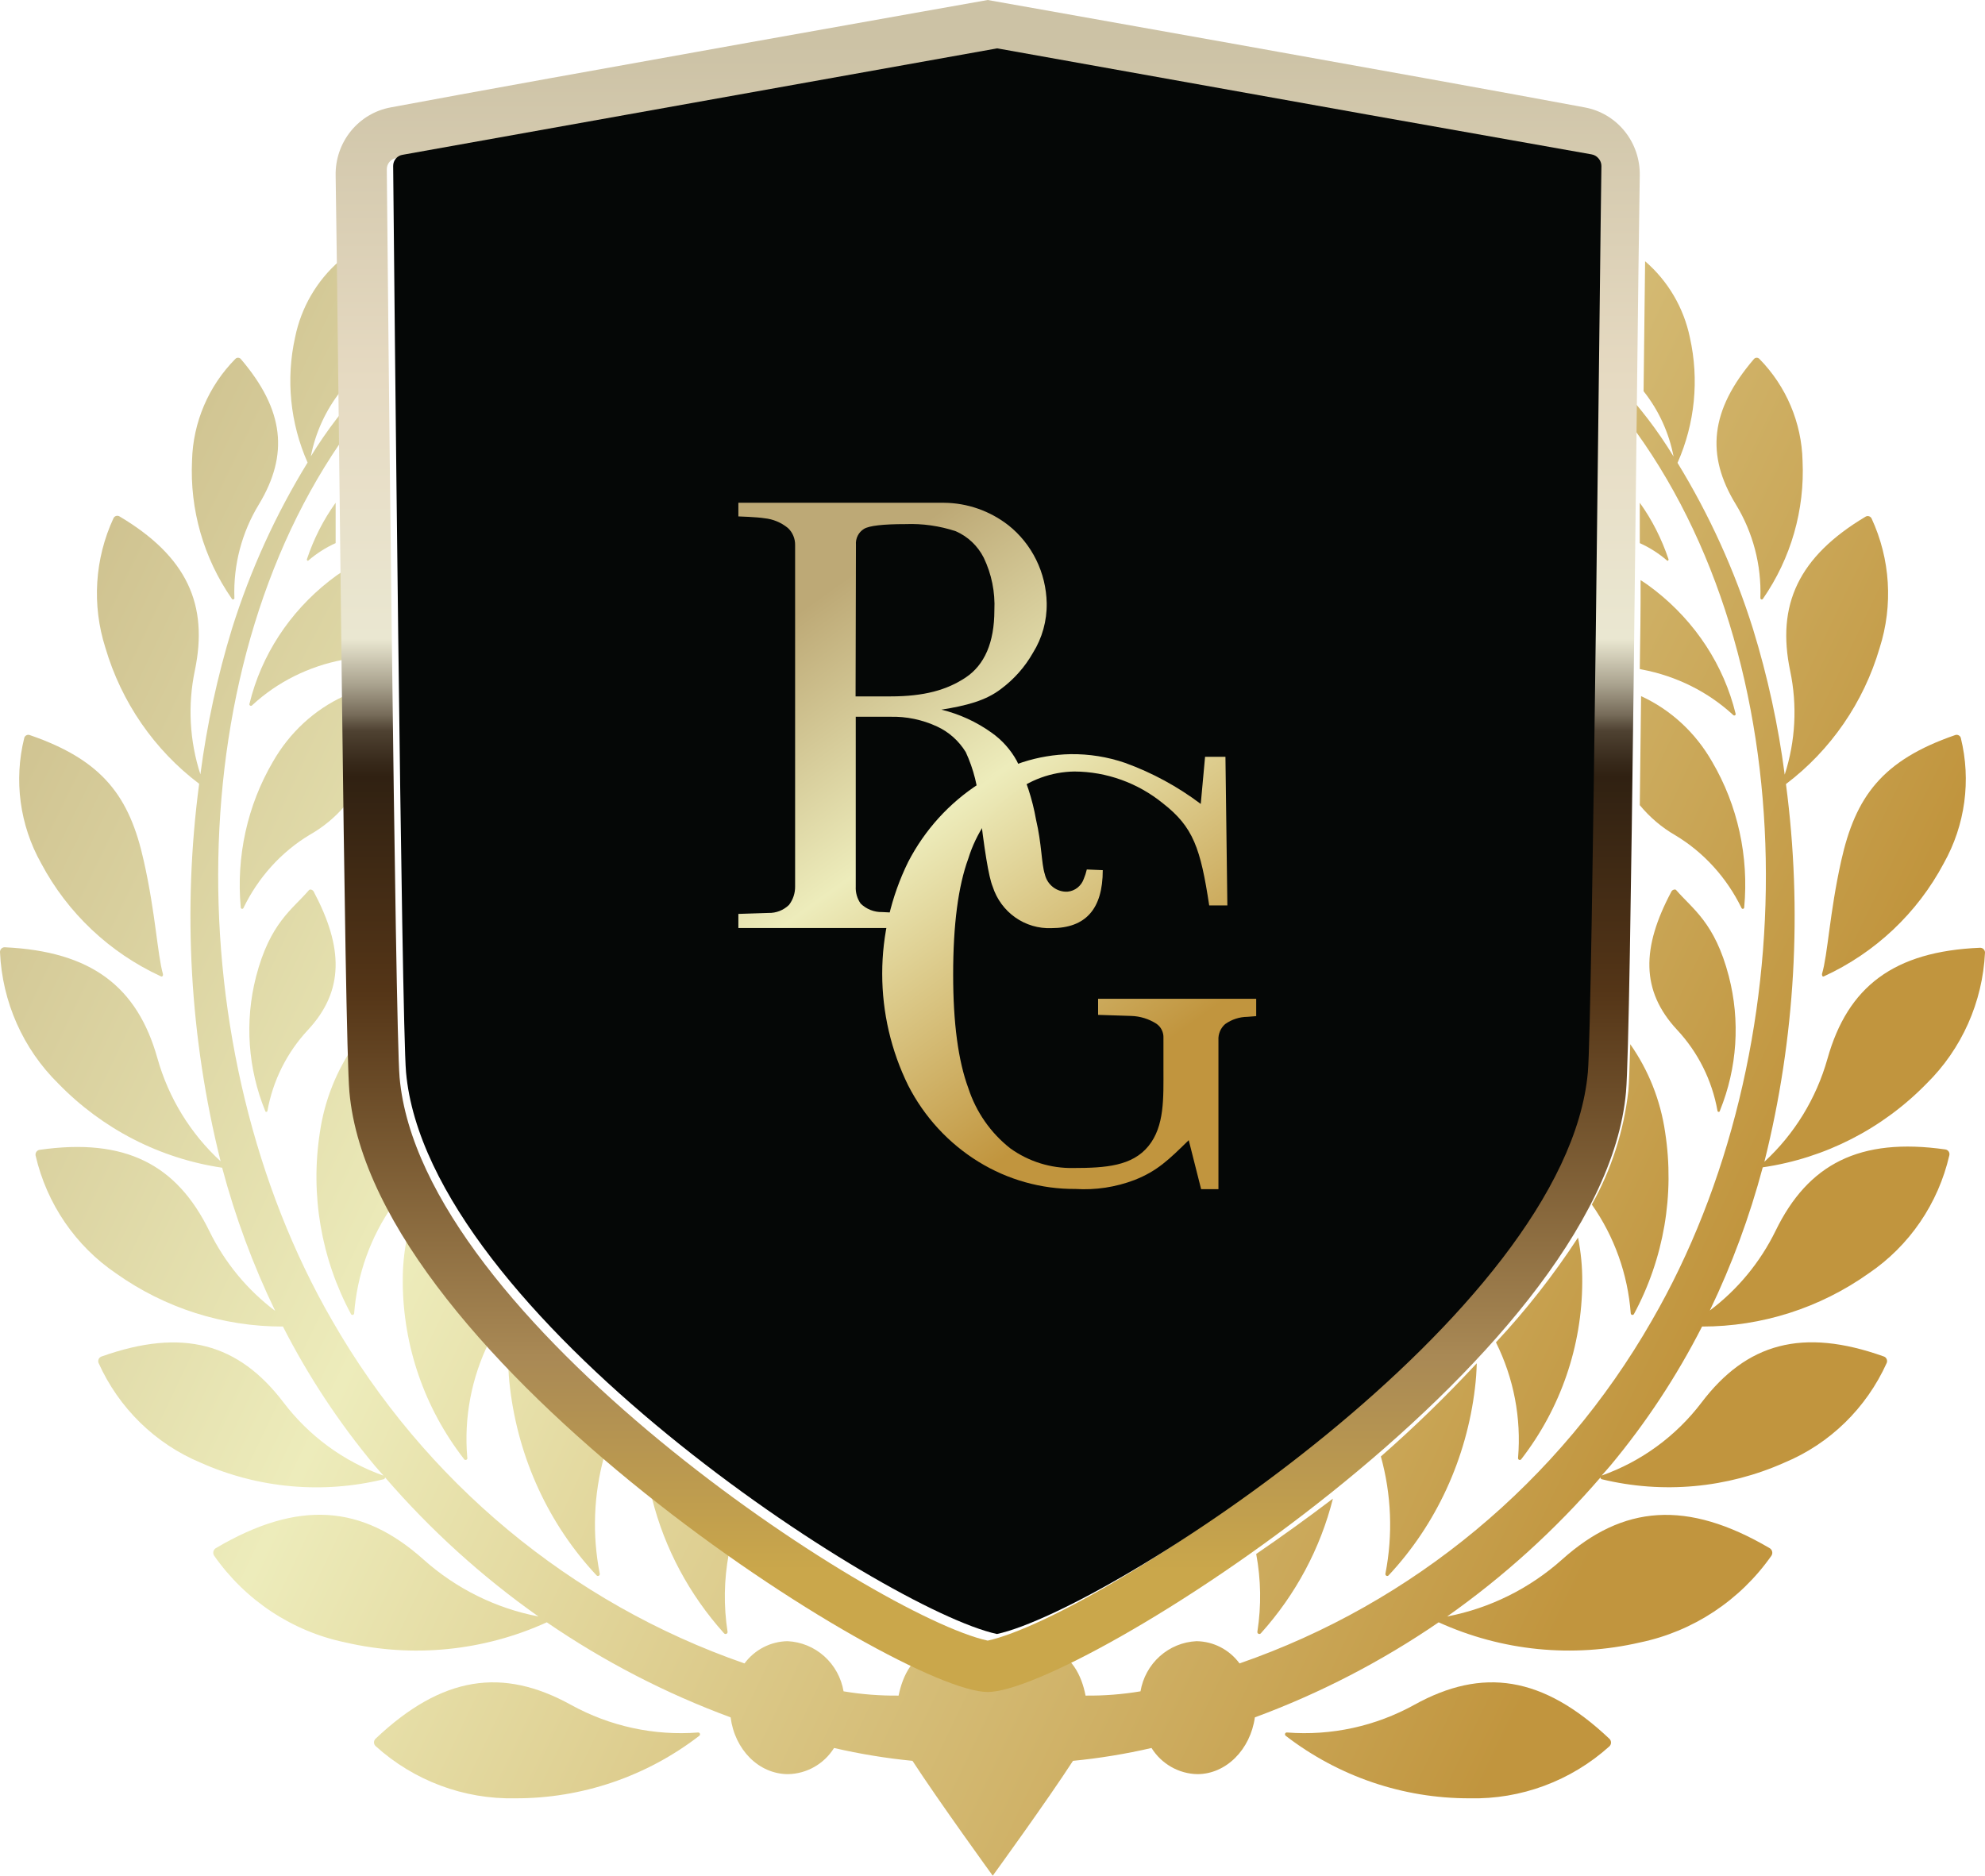 <svg width="91" height="86" viewBox="0 0 91 86" fill="none" xmlns="http://www.w3.org/2000/svg">
<g clip-path="url(#clip0_228_1212)">
<g clip-path="url(#clip1_228_1212)">
<path d="M64.843 78.161C63.059 79.149 61.03 79.591 59.003 79.433C58.985 79.43 58.966 79.434 58.95 79.443C58.934 79.453 58.922 79.467 58.914 79.484C58.907 79.501 58.906 79.521 58.911 79.539C58.916 79.557 58.927 79.573 58.941 79.584C61.361 81.45 64.321 82.457 67.363 82.451C69.725 82.508 72.021 81.655 73.786 80.064C73.83 80.019 73.855 79.958 73.855 79.895C73.855 79.832 73.83 79.771 73.786 79.726C70.726 76.828 67.956 76.441 64.843 78.161Z" fill="url(#paint0_linear_228_1212)"/>
<path d="M63.515 72.143C63.509 72.162 63.51 72.183 63.518 72.202C63.525 72.221 63.538 72.236 63.555 72.246C63.572 72.256 63.592 72.26 63.611 72.257C63.63 72.253 63.648 72.243 63.66 72.228C65.843 69.894 67.234 66.874 67.619 63.633C67.664 63.259 67.691 62.882 67.7 62.505C66.306 64.007 64.838 65.433 63.304 66.778C63.788 68.522 63.86 70.363 63.515 72.143Z" fill="url(#paint1_linear_228_1212)"/>
<path d="M57.644 74.807C57.639 74.827 57.642 74.849 57.651 74.867C57.66 74.886 57.676 74.901 57.696 74.91C57.716 74.918 57.738 74.92 57.759 74.914C57.779 74.908 57.797 74.895 57.809 74.878C59.4 73.109 60.531 70.994 61.106 68.711C59.932 69.604 58.754 70.453 57.589 71.248C57.809 72.423 57.828 73.625 57.644 74.807Z" fill="url(#paint2_linear_228_1212)"/>
<path d="M89.18 52.701C85.251 52.14 82.89 53.37 81.4 56.431C80.694 57.874 79.66 59.126 78.385 60.086C79.397 57.98 80.209 55.782 80.811 53.521C83.661 53.105 86.299 51.756 88.323 49.68C89.934 48.094 90.891 45.947 91 43.672C90.999 43.643 90.993 43.614 90.981 43.587C90.969 43.559 90.952 43.535 90.931 43.515C90.91 43.494 90.885 43.478 90.857 43.468C90.83 43.458 90.801 43.453 90.771 43.454C86.816 43.619 84.706 45.237 83.778 48.543C83.267 50.36 82.265 51.996 80.886 53.267C82.303 47.611 82.638 41.733 81.875 35.949C83.931 34.392 85.437 32.204 86.169 29.71C86.794 27.754 86.662 25.631 85.8 23.77C85.788 23.746 85.771 23.724 85.75 23.707C85.729 23.689 85.705 23.677 85.679 23.669C85.653 23.662 85.626 23.66 85.599 23.663C85.572 23.667 85.546 23.676 85.523 23.69C82.446 25.526 81.435 27.736 82.068 30.758C82.4 32.339 82.314 33.981 81.818 35.517C81.522 33.251 81.035 31.015 80.363 28.832C79.524 26.16 78.362 23.603 76.904 21.221C77.703 19.419 77.902 17.403 77.471 15.476C77.189 14.111 76.466 12.881 75.418 11.978C75.396 13.738 75.374 15.762 75.348 17.936C76.039 18.807 76.511 19.834 76.723 20.931C75.997 19.738 75.147 18.626 74.187 17.616L73.998 18.275L74.627 19.287C82.877 30.183 82.868 48.214 75.726 60.549C71.499 67.926 64.787 73.507 56.825 76.267C56.596 75.955 56.298 75.7 55.956 75.523C55.614 75.346 55.236 75.252 54.851 75.247C54.229 75.276 53.636 75.52 53.169 75.938C52.702 76.356 52.39 76.924 52.285 77.546C51.452 77.686 50.609 77.751 49.766 77.742C49.586 76.815 49.12 75.844 48.008 75.514H42.953C41.854 75.839 41.384 76.811 41.195 77.742C40.35 77.751 39.505 77.686 38.672 77.546C38.566 76.924 38.254 76.356 37.787 75.938C37.321 75.52 36.727 75.276 36.105 75.247C35.721 75.253 35.343 75.348 35.001 75.525C34.659 75.701 34.361 75.956 34.131 76.267C26.17 73.506 19.458 67.925 15.23 60.549C8.092 48.214 8.079 30.183 16.329 19.287L16.984 18.275L16.791 17.616C15.831 18.623 14.979 19.732 14.25 20.922C14.464 19.826 14.937 18.799 15.626 17.927C15.6 15.753 15.578 13.729 15.556 11.969C14.518 12.875 13.805 14.103 13.529 15.463C13.101 17.39 13.302 19.406 14.101 21.207C12.639 23.589 11.475 26.146 10.637 28.819C9.969 31.002 9.483 33.238 9.187 35.504C8.689 33.968 8.601 32.326 8.932 30.744C9.565 27.723 8.571 25.512 5.477 23.676C5.454 23.662 5.429 23.653 5.402 23.65C5.376 23.646 5.349 23.648 5.323 23.656C5.298 23.664 5.274 23.676 5.253 23.694C5.233 23.711 5.216 23.732 5.204 23.756C4.34 25.617 4.207 27.741 4.831 29.697C5.564 32.192 7.071 34.38 9.13 35.936C8.366 41.717 8.7 47.592 10.114 53.245C8.732 51.976 7.728 50.339 7.217 48.521C6.294 45.237 4.189 43.619 0.224 43.432C0.195 43.43 0.166 43.434 0.138 43.444C0.111 43.455 0.086 43.471 0.065 43.491C0.044 43.512 0.027 43.536 0.016 43.564C0.005 43.591 -0.001 43.621 5.48719e-05 43.65C0.099 45.932 1.055 48.089 2.673 49.68C4.694 51.762 7.332 53.117 10.184 53.539C10.786 55.801 11.6 57.999 12.615 60.103C11.34 59.144 10.306 57.891 9.6 56.449C8.105 53.388 5.745 52.158 1.815 52.719C1.786 52.723 1.758 52.734 1.733 52.749C1.708 52.764 1.687 52.785 1.669 52.809C1.652 52.833 1.64 52.86 1.633 52.889C1.627 52.918 1.626 52.948 1.631 52.978C2.142 55.193 3.465 57.129 5.332 58.392C7.571 59.979 10.239 60.827 12.971 60.821C14.136 63.105 15.552 65.249 17.191 67.212C17.323 67.368 17.455 67.51 17.582 67.657C15.765 67.013 14.172 65.847 12.998 64.302C10.94 61.596 8.387 60.865 4.646 62.198C4.591 62.22 4.546 62.263 4.522 62.318C4.498 62.373 4.497 62.436 4.519 62.492C5.448 64.56 7.119 66.193 9.191 67.06C11.833 68.239 14.784 68.507 17.591 67.822C17.609 67.817 17.625 67.806 17.636 67.791C17.647 67.775 17.653 67.757 17.652 67.737C19.732 70.146 22.093 72.287 24.685 74.115C22.727 73.739 20.905 72.835 19.411 71.499C16.615 68.999 13.696 68.74 9.894 70.982C9.866 70.999 9.842 71.021 9.823 71.048C9.804 71.074 9.79 71.104 9.783 71.136C9.776 71.168 9.775 71.201 9.78 71.234C9.786 71.266 9.798 71.297 9.815 71.325C11.251 73.379 13.404 74.802 15.837 75.305C18.931 76.023 22.172 75.699 25.068 74.382C27.69 76.178 30.52 77.642 33.494 78.74C33.683 80.216 34.782 81.343 36.131 81.343C36.552 81.335 36.965 81.221 37.332 81.012C37.7 80.803 38.01 80.505 38.236 80.144C39.421 80.418 40.622 80.615 41.832 80.733C43.036 82.586 45.511 86 45.511 86C45.511 86 47.99 82.586 49.19 80.733C50.401 80.615 51.604 80.418 52.79 80.144C53.015 80.504 53.325 80.802 53.692 81.011C54.059 81.221 54.47 81.335 54.891 81.343C56.21 81.343 57.322 80.216 57.528 78.74C60.502 77.642 63.332 76.178 65.954 74.382C68.851 75.698 72.091 76.022 75.185 75.305C77.619 74.8 79.773 73.378 81.211 71.325C81.229 71.297 81.24 71.266 81.246 71.233C81.251 71.201 81.249 71.167 81.242 71.135C81.234 71.103 81.22 71.073 81.2 71.047C81.18 71.02 81.156 70.998 81.128 70.982C77.334 68.754 74.407 68.999 71.616 71.499C70.121 72.835 68.299 73.739 66.341 74.115C68.933 72.287 71.295 70.146 73.374 67.737C73.372 67.756 73.377 67.775 73.388 67.79C73.398 67.806 73.413 67.817 73.431 67.822C76.23 68.501 79.17 68.234 81.805 67.06C83.885 66.196 85.561 64.561 86.495 62.488C86.506 62.46 86.511 62.43 86.511 62.399C86.51 62.369 86.503 62.34 86.491 62.312C86.479 62.284 86.461 62.26 86.439 62.239C86.417 62.219 86.391 62.203 86.363 62.194C82.622 60.857 80.068 61.592 78.011 64.297C76.838 65.844 75.244 67.01 73.427 67.653C73.559 67.501 73.691 67.359 73.818 67.207C75.454 65.245 76.866 63.103 78.029 60.821C80.762 60.824 83.429 59.972 85.668 58.383C87.534 57.12 88.856 55.184 89.365 52.969C89.372 52.939 89.373 52.907 89.367 52.877C89.361 52.847 89.349 52.818 89.332 52.793C89.314 52.768 89.292 52.746 89.266 52.731C89.24 52.715 89.21 52.705 89.18 52.701Z" fill="url(#paint3_linear_228_1212)"/>
<path d="M74.649 50.022C74.442 51.852 73.873 53.621 72.976 55.227C74.007 56.695 74.623 58.418 74.759 60.211C74.759 60.228 74.765 60.245 74.776 60.259C74.787 60.273 74.802 60.283 74.82 60.287C74.837 60.291 74.855 60.289 74.871 60.281C74.887 60.274 74.9 60.261 74.908 60.246C76.278 57.7 76.779 54.773 76.336 51.913C76.126 50.459 75.579 49.076 74.737 47.876C74.706 48.952 74.68 49.696 74.649 50.022Z" fill="url(#paint4_linear_228_1212)"/>
<path d="M69.594 66.841C69.591 66.86 69.594 66.879 69.603 66.896C69.612 66.913 69.626 66.926 69.644 66.933C69.662 66.939 69.682 66.94 69.7 66.934C69.718 66.928 69.734 66.916 69.743 66.9C71.547 64.568 72.528 61.714 72.536 58.775C72.542 58.092 72.477 57.411 72.342 56.742C71.23 58.448 69.971 60.056 68.58 61.546C69.396 63.187 69.747 65.017 69.594 66.841Z" fill="url(#paint5_linear_228_1212)"/>
<path d="M80.702 27.418C80.701 27.432 80.706 27.446 80.714 27.457C80.722 27.469 80.734 27.478 80.747 27.482C80.761 27.486 80.775 27.485 80.789 27.48C80.802 27.475 80.813 27.466 80.82 27.454C82.104 25.599 82.742 23.377 82.636 21.127C82.594 19.377 81.887 17.707 80.657 16.455C80.641 16.438 80.622 16.425 80.601 16.416C80.58 16.407 80.557 16.402 80.534 16.402C80.511 16.402 80.489 16.407 80.468 16.416C80.447 16.425 80.428 16.438 80.412 16.455C78.392 18.809 78.201 20.87 79.572 23.116C80.363 24.409 80.756 25.904 80.702 27.418Z" fill="url(#paint6_linear_228_1212)"/>
<path d="M75.174 30.675L75.275 30.697C76.854 30.996 78.307 31.72 79.457 32.783C79.467 32.794 79.48 32.801 79.494 32.803C79.508 32.806 79.523 32.803 79.536 32.797C79.549 32.79 79.559 32.78 79.565 32.767C79.57 32.754 79.572 32.74 79.568 32.727C79.028 30.513 77.734 28.528 75.883 27.076C75.668 26.906 75.444 26.746 75.211 26.598C75.215 27.945 75.197 29.319 75.174 30.675Z" fill="url(#paint7_linear_228_1212)"/>
<path d="M75.174 36.916C75.635 37.474 76.187 37.943 76.805 38.298C78.104 39.078 79.158 40.237 79.84 41.635C79.846 41.647 79.856 41.657 79.868 41.663C79.88 41.669 79.894 41.672 79.907 41.669C79.921 41.666 79.933 41.66 79.942 41.65C79.952 41.639 79.958 41.627 79.96 41.613C80.18 39.275 79.665 36.926 78.491 34.926C77.731 33.592 76.592 32.54 75.234 31.918C75.212 33.61 75.195 35.29 75.174 36.916Z" fill="url(#paint8_linear_228_1212)"/>
<path d="M76.62 40.885C75.257 43.445 75.214 45.421 76.884 47.217C77.843 48.243 78.486 49.531 78.735 50.922C78.735 50.937 78.741 50.952 78.752 50.963C78.762 50.973 78.777 50.979 78.791 50.979C78.806 50.979 78.821 50.973 78.831 50.963C78.842 50.952 78.848 50.937 78.848 50.922C79.643 48.966 79.786 46.8 79.254 44.754C78.614 42.295 77.593 41.68 76.836 40.802C76.78 40.754 76.65 40.806 76.62 40.885Z" fill="url(#paint9_linear_228_1212)"/>
<path d="M76.493 25.646C76.175 24.699 75.73 23.822 75.174 23.052C75.174 23.667 75.174 24.282 75.174 24.902C75.623 25.103 76.048 25.375 76.439 25.711C76.446 25.712 76.453 25.711 76.46 25.708C76.467 25.705 76.473 25.7 76.478 25.694C76.483 25.688 76.487 25.68 76.49 25.672C76.492 25.664 76.493 25.655 76.493 25.646Z" fill="url(#paint10_linear_228_1212)"/>
<path d="M84.407 39.47C83.874 41.866 83.795 43.754 83.526 44.66C83.526 44.73 83.548 44.796 83.614 44.765C85.969 43.683 87.9 41.861 89.11 39.58C90.093 37.83 90.371 35.775 89.89 33.829C89.882 33.804 89.869 33.78 89.852 33.76C89.834 33.74 89.813 33.723 89.789 33.712C89.766 33.7 89.74 33.693 89.713 33.691C89.686 33.689 89.66 33.693 89.635 33.702C86.279 34.858 85.063 36.531 84.407 39.47Z" fill="url(#paint11_linear_228_1212)"/>
<path d="M32.015 79.433C29.986 79.591 27.954 79.15 26.168 78.162C23.047 76.442 20.273 76.828 17.218 79.718C17.195 79.739 17.176 79.766 17.164 79.795C17.151 79.824 17.145 79.855 17.145 79.887C17.145 79.918 17.151 79.95 17.164 79.979C17.176 80.008 17.195 80.034 17.218 80.056C18.977 81.646 21.268 82.502 23.627 82.451C26.673 82.459 29.637 81.451 32.059 79.584C32.073 79.574 32.083 79.56 32.088 79.544C32.093 79.527 32.093 79.51 32.089 79.494C32.084 79.477 32.074 79.463 32.061 79.452C32.048 79.441 32.032 79.435 32.015 79.433Z" fill="url(#paint12_linear_228_1212)"/>
<path d="M27.347 72.228C27.36 72.243 27.378 72.253 27.397 72.257C27.416 72.26 27.436 72.256 27.453 72.246C27.47 72.236 27.483 72.221 27.49 72.202C27.497 72.183 27.499 72.162 27.493 72.143C27.145 70.364 27.214 68.523 27.695 66.778C26.161 65.433 24.694 64.007 23.299 62.505C23.308 62.882 23.336 63.259 23.381 63.633C23.767 66.874 25.16 69.894 27.347 72.228Z" fill="url(#paint13_linear_228_1212)"/>
<path d="M33.355 74.823C33.17 73.637 33.189 72.429 33.41 71.249C32.246 70.454 31.067 69.605 29.894 68.711C30.469 70.996 31.6 73.112 33.19 74.882C33.202 74.897 33.219 74.908 33.237 74.914C33.256 74.919 33.276 74.919 33.295 74.912C33.313 74.906 33.329 74.894 33.34 74.878C33.351 74.862 33.356 74.843 33.355 74.823Z" fill="url(#paint14_linear_228_1212)"/>
<path d="M16.235 60.227C16.371 58.432 16.989 56.707 18.024 55.236C17.129 53.628 16.562 51.856 16.358 50.025C16.327 49.699 16.301 48.953 16.27 47.876C15.425 49.078 14.875 50.463 14.665 51.918C14.22 54.782 14.723 57.713 16.098 60.262C16.108 60.273 16.121 60.281 16.134 60.285C16.148 60.289 16.163 60.29 16.177 60.286C16.191 60.282 16.204 60.275 16.214 60.265C16.224 60.254 16.232 60.241 16.235 60.227Z" fill="url(#paint15_linear_228_1212)"/>
<path d="M21.421 66.823C21.265 65.002 21.611 63.175 22.42 61.534C21.029 60.048 19.77 58.445 18.658 56.742C18.523 57.41 18.458 58.09 18.464 58.772C18.476 61.708 19.459 64.559 21.264 66.885C21.272 66.906 21.288 66.923 21.309 66.931C21.33 66.94 21.353 66.941 21.374 66.932C21.395 66.924 21.412 66.908 21.42 66.887C21.429 66.867 21.43 66.843 21.421 66.823Z" fill="url(#paint16_linear_228_1212)"/>
<path d="M10.745 27.398C10.695 25.892 11.087 24.404 11.874 23.117C13.234 20.857 13.048 18.81 11.035 16.455C11.02 16.438 11.001 16.425 10.979 16.416C10.958 16.407 10.936 16.402 10.913 16.402C10.89 16.402 10.867 16.407 10.846 16.416C10.825 16.425 10.806 16.438 10.79 16.455C9.559 17.699 8.849 19.364 8.804 21.11C8.696 23.361 9.334 25.584 10.618 27.438C10.623 27.455 10.635 27.469 10.651 27.477C10.667 27.485 10.685 27.487 10.702 27.481C10.719 27.476 10.733 27.464 10.741 27.448C10.749 27.433 10.75 27.415 10.745 27.398Z" fill="url(#paint17_linear_228_1212)"/>
<path d="M11.569 32.327C12.713 31.269 14.157 30.548 15.726 30.251L15.826 30.229C15.826 28.88 15.785 27.513 15.771 26.155C15.54 26.302 15.317 26.461 15.103 26.63C13.264 28.075 11.977 30.05 11.441 32.253C11.431 32.269 11.428 32.289 11.432 32.307C11.437 32.325 11.449 32.341 11.466 32.351C11.483 32.36 11.504 32.363 11.523 32.359C11.542 32.354 11.559 32.343 11.569 32.327Z" fill="url(#paint18_linear_228_1212)"/>
<path d="M11.038 41.612C11.04 41.626 11.046 41.639 11.056 41.65C11.065 41.66 11.077 41.666 11.091 41.669C11.104 41.672 11.118 41.669 11.13 41.663C11.142 41.657 11.152 41.647 11.158 41.635C11.838 40.229 12.893 39.062 14.194 38.277C14.81 37.931 15.362 37.474 15.826 36.927C15.826 35.32 15.787 33.637 15.766 31.918C14.407 32.541 13.268 33.596 12.507 34.933C11.338 36.932 10.822 39.277 11.038 41.612Z" fill="url(#paint19_linear_228_1212)"/>
<path d="M12.258 50.945C12.507 49.549 13.152 48.258 14.112 47.228C15.789 45.427 15.741 43.445 14.381 40.878C14.337 40.799 14.22 40.746 14.16 40.816C13.406 41.697 12.379 42.305 11.738 44.78C11.211 46.835 11.364 49.008 12.171 50.967C12.178 50.972 12.186 50.976 12.194 50.978C12.203 50.98 12.211 50.98 12.22 50.978C12.228 50.975 12.236 50.971 12.243 50.966C12.249 50.96 12.254 50.953 12.258 50.945Z" fill="url(#paint20_linear_228_1212)"/>
<path d="M14.122 25.711C14.512 25.375 14.938 25.103 15.387 24.902C15.387 24.277 15.387 23.662 15.387 23.052C14.831 23.822 14.385 24.699 14.068 25.646C14.068 25.655 14.068 25.664 14.071 25.672C14.073 25.68 14.077 25.688 14.082 25.694C14.088 25.7 14.094 25.705 14.101 25.708C14.107 25.711 14.114 25.712 14.122 25.711Z" fill="url(#paint21_linear_228_1212)"/>
<path d="M7.377 44.765C7.443 44.796 7.487 44.73 7.47 44.66C7.215 43.754 7.131 41.866 6.591 39.47C5.941 36.531 4.724 34.858 1.363 33.702C1.339 33.693 1.312 33.689 1.286 33.691C1.26 33.693 1.234 33.7 1.211 33.712C1.187 33.724 1.166 33.74 1.15 33.76C1.133 33.78 1.12 33.804 1.113 33.829C0.628 35.774 0.904 37.83 1.886 39.58C3.097 41.861 5.027 43.683 7.377 44.765Z" fill="url(#paint22_linear_228_1212)"/>
<path d="M72.657 4.926C65.591 3.601 45.28 0 45.28 0C45.28 0 24.968 3.601 17.903 4.926C17.188 5.058 16.543 5.444 16.082 6.014C15.621 6.584 15.375 7.301 15.387 8.038C15.536 17.218 15.786 47.404 16.018 50.063C17.105 62.364 41.208 77.577 45.28 77.577C49.352 77.577 73.451 62.373 74.542 50.072C74.779 47.404 75.024 17.227 75.173 8.047C75.187 7.308 74.942 6.589 74.481 6.017C74.02 5.445 73.373 5.059 72.657 4.926ZM72.241 49.405C71.259 60.519 50.386 74.11 45.28 75.221C40.173 74.11 19.301 60.501 18.319 49.405C18.113 47.062 17.771 12.106 17.732 7.767C17.73 7.641 17.774 7.519 17.855 7.423C17.935 7.328 18.047 7.265 18.17 7.246L45.293 2.383L72.407 7.246C72.529 7.266 72.64 7.33 72.721 7.425C72.801 7.52 72.845 7.641 72.846 7.767C72.789 12.106 72.447 47.062 72.241 49.405Z" fill="url(#paint23_linear_228_1212)"/>
<path d="M72.794 49.16C71.808 60.249 50.835 73.804 45.704 74.913C40.573 73.804 19.601 60.227 18.614 49.16C18.407 46.818 18.064 11.944 18.024 7.61C18.023 7.485 18.067 7.364 18.148 7.269C18.229 7.175 18.341 7.113 18.464 7.096L45.717 2.217L72.975 7.096C73.097 7.115 73.208 7.177 73.289 7.271C73.37 7.366 73.415 7.486 73.415 7.61C73.345 11.944 73.001 46.818 72.794 49.16ZM72.794 49.16C71.808 60.249 50.835 73.809 45.704 74.918C40.573 73.809 19.601 60.231 18.614 49.16C18.407 46.822 18.064 11.944 18.024 7.615C18.023 7.489 18.067 7.368 18.148 7.272C18.229 7.177 18.341 7.114 18.464 7.096L45.717 2.243L72.962 7.078C73.084 7.098 73.196 7.161 73.276 7.256C73.357 7.351 73.401 7.472 73.402 7.597C73.345 11.926 73.001 46.804 72.794 49.142V49.16ZM72.794 49.16C71.808 60.249 50.835 73.804 45.704 74.913C40.573 73.804 19.601 60.227 18.614 49.16C18.407 46.818 18.064 11.944 18.024 7.61C18.023 7.485 18.067 7.364 18.148 7.269C18.229 7.175 18.341 7.113 18.464 7.096L45.717 2.217L72.975 7.096C73.097 7.115 73.208 7.177 73.289 7.271C73.37 7.366 73.415 7.486 73.415 7.61C73.345 11.944 73.001 46.818 72.794 49.16Z" fill="#050706"/>
<path d="M50.555 39.896C50.555 41.683 49.766 42.554 48.205 42.554C47.612 42.579 47.028 42.406 46.541 42.062C46.054 41.718 45.691 41.221 45.507 40.647C45.323 40.2 45.121 38.944 44.893 36.951C44.843 36.097 44.633 35.26 44.275 34.485C43.96 33.97 43.502 33.561 42.959 33.31C42.285 32.997 41.551 32.844 40.81 32.863H39.231V40.642C39.216 40.922 39.295 41.2 39.455 41.428C39.586 41.556 39.741 41.656 39.91 41.723C40.08 41.789 40.26 41.822 40.442 41.817L42.31 41.911V42.55H33.85V41.902L35.232 41.857C35.58 41.867 35.917 41.735 36.17 41.491C36.356 41.249 36.456 40.949 36.451 40.642V25.004C36.455 24.855 36.428 24.707 36.371 24.57C36.315 24.433 36.23 24.309 36.122 24.209C35.815 23.957 35.444 23.802 35.052 23.762C34.71 23.704 33.85 23.677 33.85 23.677V23.052H43.284C44.35 23.062 45.384 23.424 46.231 24.084C46.766 24.509 47.201 25.051 47.504 25.669C47.808 26.287 47.972 26.967 47.985 27.658C47.998 28.463 47.778 29.253 47.354 29.932C46.986 30.579 46.49 31.14 45.898 31.581C45.196 32.126 44.301 32.354 43.157 32.537C43.979 32.737 44.758 33.093 45.45 33.587C45.932 33.925 46.332 34.371 46.617 34.892C47.035 35.738 47.33 36.641 47.494 37.572C47.762 38.712 47.74 39.592 47.898 40.079C47.951 40.316 48.084 40.526 48.274 40.673C48.464 40.82 48.699 40.895 48.937 40.883C49.105 40.868 49.265 40.804 49.398 40.699C49.531 40.593 49.631 40.451 49.687 40.289C49.745 40.152 49.79 40.01 49.823 39.865L50.555 39.896ZM39.223 31.929H40.828C42.358 31.929 43.407 31.639 44.271 31.063C45.135 30.486 45.586 29.459 45.586 27.98C45.626 27.148 45.458 26.32 45.099 25.572C44.823 25.026 44.369 24.597 43.815 24.356C43.07 24.11 42.289 24 41.508 24.03C40.486 24.03 39.85 24.102 39.609 24.249C39.486 24.324 39.386 24.432 39.321 24.562C39.256 24.691 39.228 24.837 39.24 24.982L39.223 31.929Z" fill="url(#paint24_linear_228_1212)"/>
<path d="M55.047 36.86L55.245 34.699H56.179L56.267 41.514H55.435C55.038 38.899 54.708 37.92 53.319 36.837C52.164 35.896 50.731 35.38 49.252 35.373C48.2 35.389 47.182 35.761 46.358 36.429C45.433 37.187 44.749 38.208 44.392 39.362C43.928 40.623 43.696 42.397 43.696 44.685C43.696 46.904 43.928 48.639 44.392 49.891C44.749 50.987 45.42 51.949 46.318 52.653C47.16 53.257 48.17 53.572 49.2 53.552C50.693 53.552 51.905 53.462 52.65 52.546C53.394 51.629 53.337 50.34 53.337 49.002V47.596C53.344 47.466 53.317 47.337 53.26 47.221C53.203 47.105 53.117 47.007 53.011 46.935C52.665 46.715 52.269 46.593 51.861 46.58L50.341 46.531V45.794H57.589V46.589L57.188 46.621C56.822 46.624 56.466 46.74 56.166 46.953C56.063 47.043 55.981 47.156 55.928 47.282C55.874 47.41 55.85 47.547 55.858 47.685V54.522H55.064L54.496 52.276C53.58 53.175 53.051 53.691 52.015 54.1C51.151 54.43 50.227 54.571 49.305 54.513C47.741 54.524 46.203 54.093 44.864 53.269C43.492 52.426 42.374 51.213 41.634 49.765C40.852 48.175 40.444 46.421 40.444 44.642C40.444 42.863 40.852 41.109 41.634 39.519C42.393 38.051 43.518 36.812 44.895 35.926C46.132 35.075 47.584 34.607 49.076 34.578C49.927 34.566 50.773 34.701 51.579 34.978C52.82 35.427 53.988 36.062 55.047 36.86Z" fill="url(#paint25_linear_228_1212)"/>
</g>
</g>
<defs>
<linearGradient id="paint0_linear_228_1212" x1="-19.683" y1="37.302" x2="69.064" y2="79.762" gradientUnits="userSpaceOnUse">
<stop stop-color="#BDA976"/>
<stop offset="0.44" stop-color="#EDECBB"/>
<stop offset="1" stop-color="#C1953E"/>
</linearGradient>
<linearGradient id="paint1_linear_228_1212" x1="-13.349" y1="27.337" x2="74.477" y2="67.983" gradientUnits="userSpaceOnUse">
<stop stop-color="#BDA976"/>
<stop offset="0.44" stop-color="#EDECBB"/>
<stop offset="1" stop-color="#C1953E"/>
</linearGradient>
<linearGradient id="paint2_linear_228_1212" x1="-21.479" y1="33.667" x2="69.828" y2="79.08" gradientUnits="userSpaceOnUse">
<stop stop-color="#BDA976"/>
<stop offset="0.44" stop-color="#EDECBB"/>
<stop offset="1" stop-color="#C1953E"/>
</linearGradient>
<linearGradient id="paint3_linear_228_1212" x1="-9.947" y1="16.497" x2="78.945" y2="58.964" gradientUnits="userSpaceOnUse">
<stop stop-color="#BDA976"/>
<stop offset="0.44" stop-color="#EDECBB"/>
<stop offset="1" stop-color="#C1953E"/>
</linearGradient>
<linearGradient id="paint4_linear_228_1212" x1="-8.253" y1="13.619" x2="80.075" y2="56.147" gradientUnits="userSpaceOnUse">
<stop stop-color="#BDA976"/>
<stop offset="0.44" stop-color="#EDECBB"/>
<stop offset="1" stop-color="#C1953E"/>
</linearGradient>
<linearGradient id="paint5_linear_228_1212" x1="-14.25" y1="20.854" x2="76.24" y2="65.021" gradientUnits="userSpaceOnUse">
<stop stop-color="#BDA976"/>
<stop offset="0.44" stop-color="#EDECBB"/>
<stop offset="1" stop-color="#C1953E"/>
</linearGradient>
<linearGradient id="paint6_linear_228_1212" x1="3.061" y1="-15.47" x2="94.231" y2="28.89" gradientUnits="userSpaceOnUse">
<stop stop-color="#BDA976"/>
<stop offset="0.44" stop-color="#EDECBB"/>
<stop offset="1" stop-color="#C1953E"/>
</linearGradient>
<linearGradient id="paint7_linear_228_1212" x1="-1.897" y1="-6.542" x2="88.654" y2="39.929" gradientUnits="userSpaceOnUse">
<stop stop-color="#BDA976"/>
<stop offset="0.44" stop-color="#EDECBB"/>
<stop offset="1" stop-color="#C1953E"/>
</linearGradient>
<linearGradient id="paint8_linear_228_1212" x1="0.943" y1="-2.161" x2="88.586" y2="38.306" gradientUnits="userSpaceOnUse">
<stop stop-color="#BDA976"/>
<stop offset="0.44" stop-color="#EDECBB"/>
<stop offset="1" stop-color="#C1953E"/>
</linearGradient>
<linearGradient id="paint9_linear_228_1212" x1="-3.514" y1="5.914" x2="84.003" y2="47.678" gradientUnits="userSpaceOnUse">
<stop stop-color="#BDA976"/>
<stop offset="0.44" stop-color="#EDECBB"/>
<stop offset="1" stop-color="#C1953E"/>
</linearGradient>
<linearGradient id="paint10_linear_228_1212" x1="12.467" y1="-12.62" x2="94.471" y2="20.299" gradientUnits="userSpaceOnUse">
<stop stop-color="#BDA976"/>
<stop offset="0.44" stop-color="#EDECBB"/>
<stop offset="1" stop-color="#C1953E"/>
</linearGradient>
<linearGradient id="paint11_linear_228_1212" x1="-0.34" y1="-2.681" x2="88.076" y2="40.38" gradientUnits="userSpaceOnUse">
<stop stop-color="#BDA976"/>
<stop offset="0.44" stop-color="#EDECBB"/>
<stop offset="1" stop-color="#C1953E"/>
</linearGradient>
<linearGradient id="paint12_linear_228_1212" x1="-27.914" y1="54.212" x2="60.903" y2="96.759" gradientUnits="userSpaceOnUse">
<stop stop-color="#BDA976"/>
<stop offset="0.44" stop-color="#EDECBB"/>
<stop offset="1" stop-color="#C1953E"/>
</linearGradient>
<linearGradient id="paint13_linear_228_1212" x1="-21.931" y1="43.459" x2="66.006" y2="84.235" gradientUnits="userSpaceOnUse">
<stop stop-color="#BDA976"/>
<stop offset="0.44" stop-color="#EDECBB"/>
<stop offset="1" stop-color="#C1953E"/>
</linearGradient>
<linearGradient id="paint14_linear_228_1212" x1="-25.758" y1="44.781" x2="65.57" y2="90.178" gradientUnits="userSpaceOnUse">
<stop stop-color="#BDA976"/>
<stop offset="0.44" stop-color="#EDECBB"/>
<stop offset="1" stop-color="#C1953E"/>
</linearGradient>
<linearGradient id="paint15_linear_228_1212" x1="-19.37" y1="36.797" x2="69.203" y2="79.549" gradientUnits="userSpaceOnUse">
<stop stop-color="#BDA976"/>
<stop offset="0.44" stop-color="#EDECBB"/>
<stop offset="1" stop-color="#C1953E"/>
</linearGradient>
<linearGradient id="paint16_linear_228_1212" x1="-22.865" y1="41.208" x2="67.449" y2="85.256" gradientUnits="userSpaceOnUse">
<stop stop-color="#BDA976"/>
<stop offset="0.44" stop-color="#EDECBB"/>
<stop offset="1" stop-color="#C1953E"/>
</linearGradient>
<linearGradient id="paint17_linear_228_1212" x1="-8.436" y1="12.636" x2="82.681" y2="56.916" gradientUnits="userSpaceOnUse">
<stop stop-color="#BDA976"/>
<stop offset="0.44" stop-color="#EDECBB"/>
<stop offset="1" stop-color="#C1953E"/>
</linearGradient>
<linearGradient id="paint18_linear_228_1212" x1="-11.497" y1="17.742" x2="78.543" y2="63.903" gradientUnits="userSpaceOnUse">
<stop stop-color="#BDA976"/>
<stop offset="0.44" stop-color="#EDECBB"/>
<stop offset="1" stop-color="#C1953E"/>
</linearGradient>
<linearGradient id="paint19_linear_228_1212" x1="-12.587" y1="23.537" x2="75.149" y2="63.969" gradientUnits="userSpaceOnUse">
<stop stop-color="#BDA976"/>
<stop offset="0.44" stop-color="#EDECBB"/>
<stop offset="1" stop-color="#C1953E"/>
</linearGradient>
<linearGradient id="paint20_linear_228_1212" x1="-16.353" y1="31.326" x2="71.345" y2="73.116" gradientUnits="userSpaceOnUse">
<stop stop-color="#BDA976"/>
<stop offset="0.44" stop-color="#EDECBB"/>
<stop offset="1" stop-color="#C1953E"/>
</linearGradient>
<linearGradient id="paint21_linear_228_1212" x1="-5.471" y1="12.58" x2="76.533" y2="45.498" gradientUnits="userSpaceOnUse">
<stop stop-color="#BDA976"/>
<stop offset="0.44" stop-color="#EDECBB"/>
<stop offset="1" stop-color="#C1953E"/>
</linearGradient>
<linearGradient id="paint22_linear_228_1212" x1="-16.012" y1="29.34" x2="72.272" y2="72.231" gradientUnits="userSpaceOnUse">
<stop stop-color="#BDA976"/>
<stop offset="0.44" stop-color="#EDECBB"/>
<stop offset="1" stop-color="#C1953E"/>
</linearGradient>
<linearGradient id="paint23_linear_228_1212" x1="45.28" y1="1.978" x2="45.28" y2="72.025" gradientUnits="userSpaceOnUse">
<stop stop-color="#CCC2A5"/>
<stop offset="0.22" stop-color="#E6DAC2"/>
<stop offset="0.39" stop-color="#EAE7D1"/>
<stop offset="0.42" stop-color="#A9A28E"/>
<stop offset="0.44" stop-color="#756A58"/>
<stop offset="0.45" stop-color="#4F4232"/>
<stop offset="0.47" stop-color="#382A1B"/>
<stop offset="0.48" stop-color="#302112"/>
<stop offset="0.62" stop-color="#543517"/>
<stop offset="0.86" stop-color="#A98955"/>
<stop offset="1" stop-color="#CAA74B"/>
</linearGradient>
<linearGradient id="paint24_linear_228_1212" x1="36.565" y1="28.087" x2="51.517" y2="48.999" gradientUnits="userSpaceOnUse">
<stop stop-color="#BDA976"/>
<stop offset="0.44" stop-color="#EDECBB"/>
<stop offset="1" stop-color="#C1953E"/>
</linearGradient>
<linearGradient id="paint25_linear_228_1212" x1="38.289" y1="26.874" x2="53.321" y2="47.89" gradientUnits="userSpaceOnUse">
<stop stop-color="#BDA976"/>
<stop offset="0.44" stop-color="#EDECBB"/>
<stop offset="1" stop-color="#C1953E"/>
</linearGradient>
<clipPath id="clip0_228_1212">
<rect width="91" height="86" fill="white"/>
</clipPath>
<clipPath id="clip1_228_1212">
<rect width="91" height="86" fill="white"/>
</clipPath>
</defs>
</svg>
